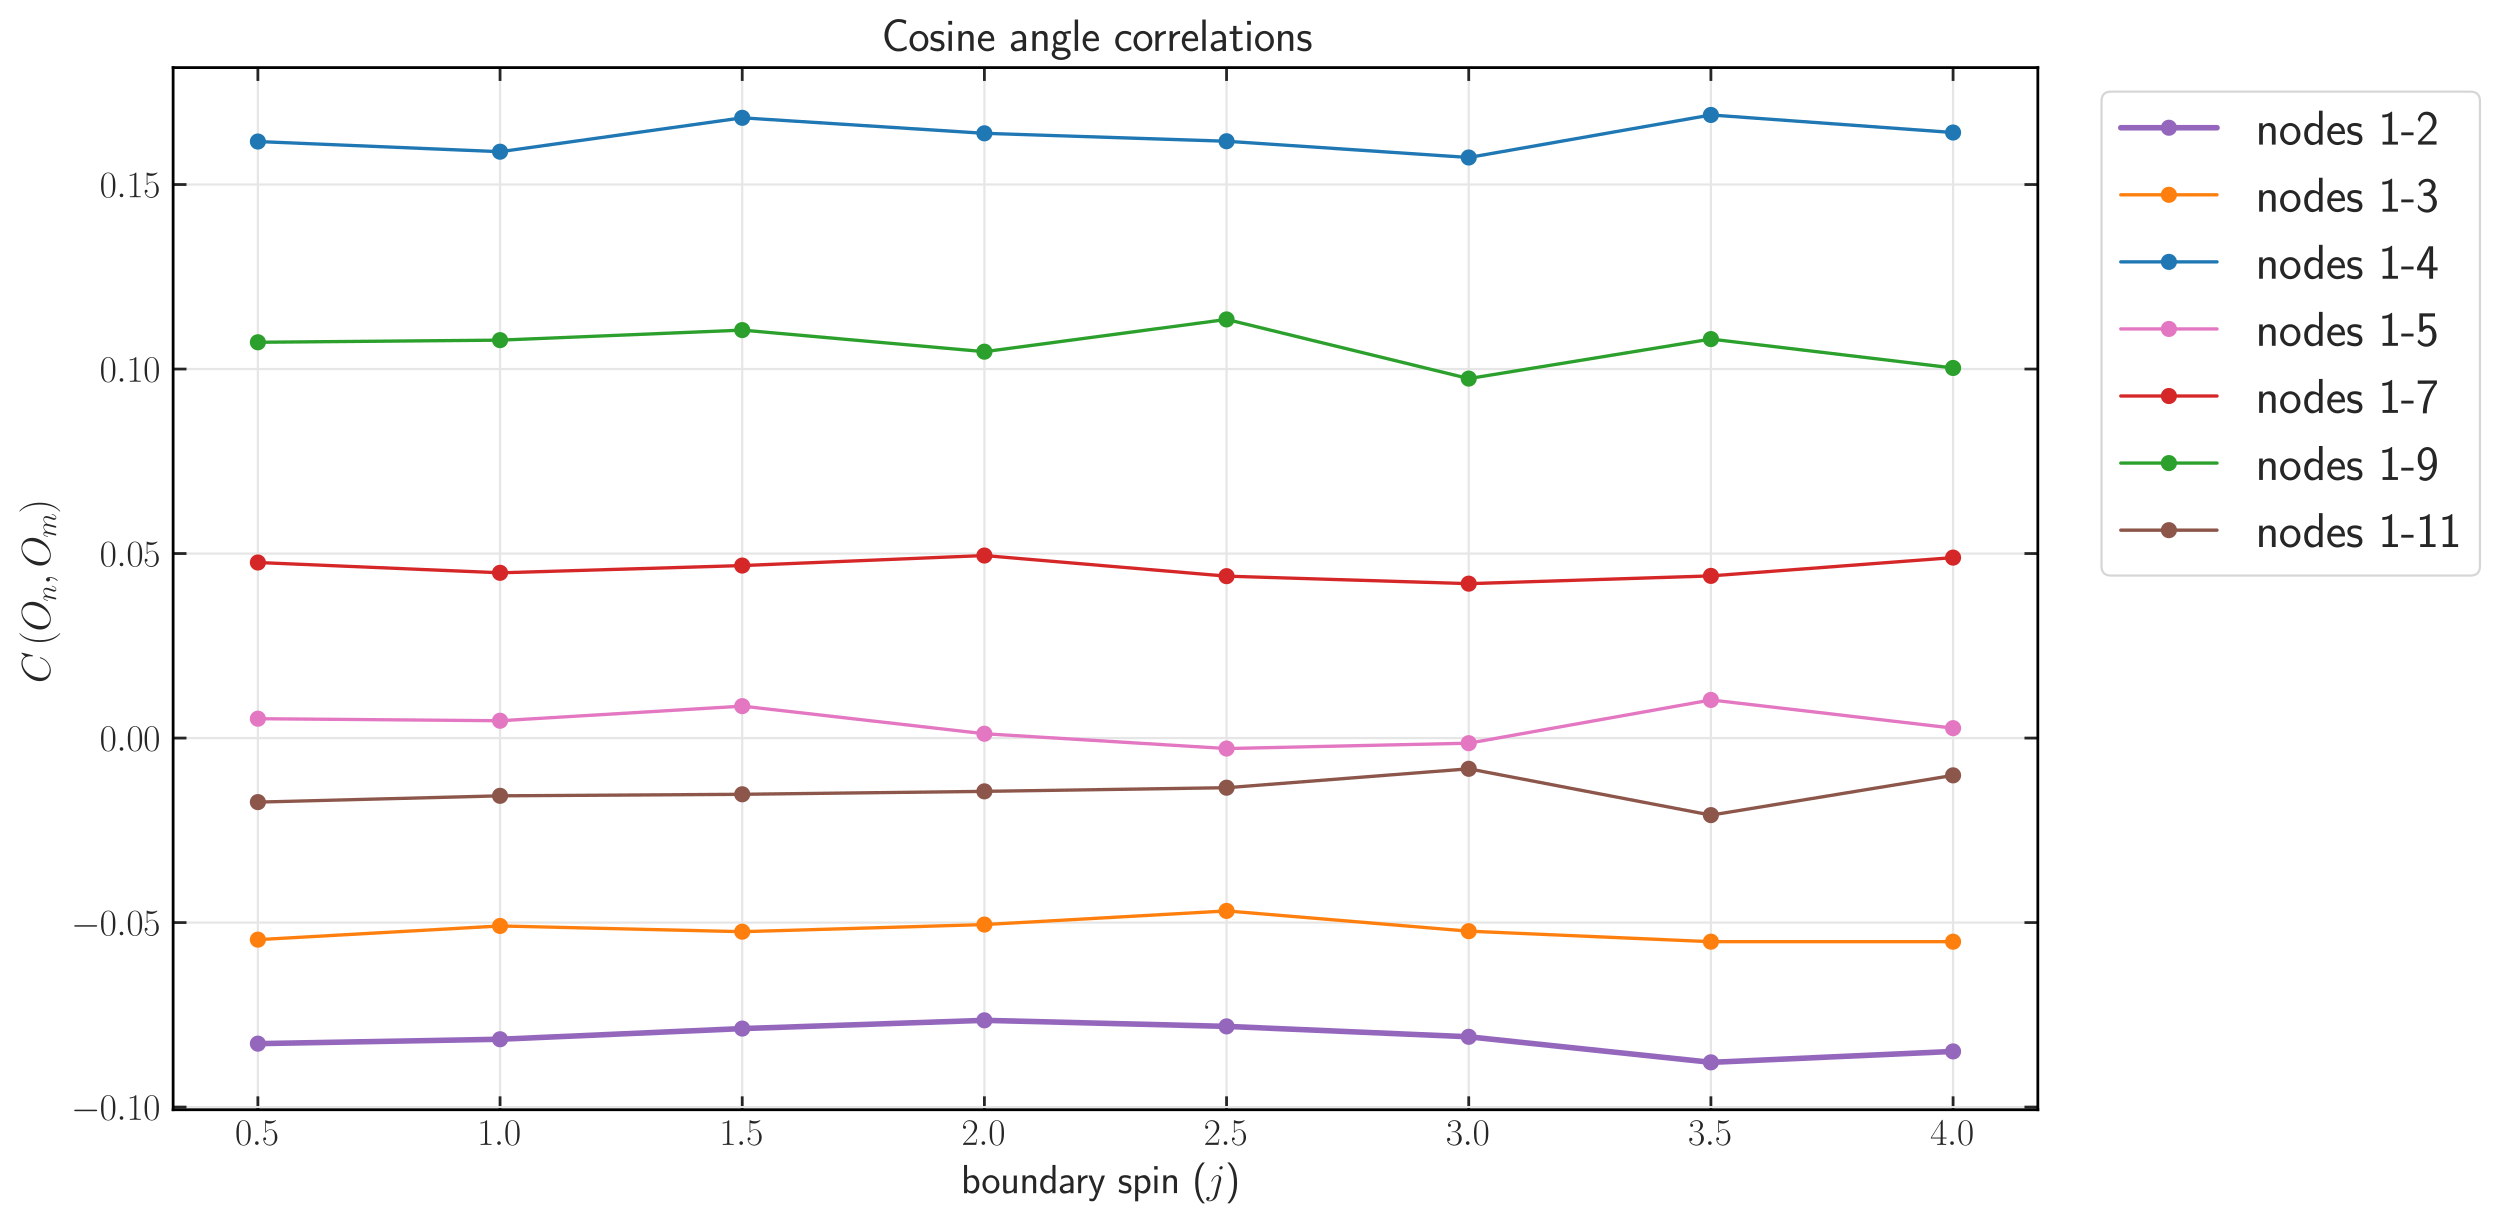 <?xml version="1.0" encoding="utf-8" standalone="no"?>
<!DOCTYPE svg PUBLIC "-//W3C//DTD SVG 1.1//EN"
  "http://www.w3.org/Graphics/SVG/1.1/DTD/svg11.dtd">
<svg xmlns:xlink="http://www.w3.org/1999/xlink" width="897.726pt" height="439.225pt" viewBox="0 0 897.726 439.225" xmlns="http://www.w3.org/2000/svg" version="1.1">
 <defs>
  <style type="text/css">*{stroke-linejoin: round; stroke-linecap: butt}</style>
 </defs>
 <g id="figure_1">
  <g id="patch_1">
   <path d="M 0 439.225 
L 897.726 439.225 
L 897.726 0 
L 0 0 
z
" style="fill: #ffffff"/>
  </g>
  <g id="axes_1">
   <g id="patch_2">
    <path d="M 62.166 398.49 
L 731.766 398.49 
L 731.766 24.27 
L 62.166 24.27 
z
" style="fill: #ffffff"/>
   </g>
   <g id="matplotlib.axis_1">
    <g id="xtick_1">
     <g id="line2d_1">
      <path d="M 92.603 398.49 
L 92.603 24.27 
" clip-path="url(#pc3738e280d)" style="fill: none; stroke: #e6e6e6; stroke-width: 0.8; stroke-linecap: round"/>
     </g>
     <g id="line2d_2">
      <defs>
       <path id="mde1520bb84" d="M 0 0 
L 0 -4.8 
" style="stroke: #262626"/>
      </defs>
      <g>
       <use xlink:href="#mde1520bb84" x="92.603" y="398.49" style="fill: #262626; stroke: #262626"/>
      </g>
     </g>
     <g id="line2d_3">
      <defs>
       <path id="m07439e7671" d="M 0 0 
L 0 4.8 
" style="stroke: #262626"/>
      </defs>
      <g>
       <use xlink:href="#m07439e7671" x="92.603" y="24.27" style="fill: #262626; stroke: #262626"/>
      </g>
     </g>
     <g id="text_1">
      <!-- $\mathdefault{0.5}$ -->
      <g style="fill: #262626" transform="translate(84.376 411.122) scale(0.132 -0.132)">
       <defs>
        <path id="CMR17-30" d="M 2688 2038 
C 2688 2430 2682 3099 2413 3613 
C 2176 4063 1798 4224 1466 4224 
C 1158 4224 768 4082 525 3620 
C 269 3137 243 2539 243 2038 
C 243 1671 250 1112 448 623 
C 723 -39 1216 -128 1466 -128 
C 1760 -128 2208 -7 2470 604 
C 2662 1048 2688 1568 2688 2038 
z
M 1466 -26 
C 1056 -26 813 328 723 816 
C 653 1196 653 1749 653 2109 
C 653 2604 653 3015 736 3407 
C 858 3954 1216 4121 1466 4121 
C 1728 4121 2067 3947 2189 3420 
C 2272 3054 2278 2623 2278 2109 
C 2278 1691 2278 1176 2202 797 
C 2067 96 1690 -26 1466 -26 
z
" transform="scale(0.016)"/>
        <path id="CMMI12-3a" d="M 1178 307 
C 1178 492 1024 620 870 620 
C 685 620 557 467 557 313 
C 557 128 710 0 864 0 
C 1050 0 1178 153 1178 307 
z
" transform="scale(0.016)"/>
        <path id="CMR17-35" d="M 730 3750 
C 794 3724 1056 3641 1325 3641 
C 1920 3641 2246 3961 2432 4140 
C 2432 4191 2432 4224 2394 4224 
C 2387 4224 2374 4224 2323 4198 
C 2099 4102 1837 4032 1517 4032 
C 1325 4032 1037 4055 723 4191 
C 653 4224 640 4224 634 4224 
C 602 4224 595 4217 595 4090 
L 595 2231 
C 595 2113 595 2080 659 2080 
C 691 2080 704 2093 736 2139 
C 941 2435 1222 2560 1542 2560 
C 1766 2560 2246 2415 2246 1293 
C 2246 1087 2246 716 2054 422 
C 1894 159 1645 25 1370 25 
C 947 25 518 319 403 812 
C 429 806 480 793 506 793 
C 589 793 749 838 749 1036 
C 749 1209 627 1280 506 1280 
C 358 1280 262 1190 262 1011 
C 262 454 704 -128 1382 -128 
C 2042 -128 2669 441 2669 1267 
C 2669 2054 2170 2662 1549 2662 
C 1222 2662 947 2540 730 2304 
L 730 3750 
z
" transform="scale(0.016)"/>
       </defs>
       <use xlink:href="#CMR17-30" transform="scale(0.996)"/>
       <use xlink:href="#CMMI12-3a" transform="translate(45.69 0) scale(0.996)"/>
       <use xlink:href="#CMR17-35" transform="translate(72.788 0) scale(0.996)"/>
      </g>
     </g>
    </g>
    <g id="xtick_2">
     <g id="line2d_4">
      <path d="M 179.564 398.49 
L 179.564 24.27 
" clip-path="url(#pc3738e280d)" style="fill: none; stroke: #e6e6e6; stroke-width: 0.8; stroke-linecap: round"/>
     </g>
     <g id="line2d_5">
      <g>
       <use xlink:href="#mde1520bb84" x="179.564" y="398.49" style="fill: #262626; stroke: #262626"/>
      </g>
     </g>
     <g id="line2d_6">
      <g>
       <use xlink:href="#m07439e7671" x="179.564" y="24.27" style="fill: #262626; stroke: #262626"/>
      </g>
     </g>
     <g id="text_2">
      <!-- $\mathdefault{1.0}$ -->
      <g style="fill: #262626" transform="translate(171.337 411.122) scale(0.132 -0.132)">
       <defs>
        <path id="CMR17-31" d="M 1702 4083 
C 1702 4217 1696 4224 1606 4224 
C 1357 3927 979 3833 621 3820 
C 602 3820 570 3820 563 3808 
C 557 3795 557 3782 557 3648 
C 755 3648 1088 3686 1344 3839 
L 1344 467 
C 1344 243 1331 166 781 166 
L 589 166 
L 589 0 
C 896 6 1216 12 1523 12 
C 1830 12 2150 6 2458 0 
L 2458 166 
L 2266 166 
C 1715 166 1702 236 1702 467 
L 1702 4083 
z
" transform="scale(0.016)"/>
       </defs>
       <use xlink:href="#CMR17-31" transform="scale(0.996)"/>
       <use xlink:href="#CMMI12-3a" transform="translate(45.69 0) scale(0.996)"/>
       <use xlink:href="#CMR17-30" transform="translate(72.788 0) scale(0.996)"/>
      </g>
     </g>
    </g>
    <g id="xtick_3">
     <g id="line2d_7">
      <path d="M 266.525 398.49 
L 266.525 24.27 
" clip-path="url(#pc3738e280d)" style="fill: none; stroke: #e6e6e6; stroke-width: 0.8; stroke-linecap: round"/>
     </g>
     <g id="line2d_8">
      <g>
       <use xlink:href="#mde1520bb84" x="266.525" y="398.49" style="fill: #262626; stroke: #262626"/>
      </g>
     </g>
     <g id="line2d_9">
      <g>
       <use xlink:href="#m07439e7671" x="266.525" y="24.27" style="fill: #262626; stroke: #262626"/>
      </g>
     </g>
     <g id="text_3">
      <!-- $\mathdefault{1.5}$ -->
      <g style="fill: #262626" transform="translate(258.298 411.122) scale(0.132 -0.132)">
       <use xlink:href="#CMR17-31" transform="scale(0.996)"/>
       <use xlink:href="#CMMI12-3a" transform="translate(45.69 0) scale(0.996)"/>
       <use xlink:href="#CMR17-35" transform="translate(72.788 0) scale(0.996)"/>
      </g>
     </g>
    </g>
    <g id="xtick_4">
     <g id="line2d_10">
      <path d="M 353.486 398.49 
L 353.486 24.27 
" clip-path="url(#pc3738e280d)" style="fill: none; stroke: #e6e6e6; stroke-width: 0.8; stroke-linecap: round"/>
     </g>
     <g id="line2d_11">
      <g>
       <use xlink:href="#mde1520bb84" x="353.486" y="398.49" style="fill: #262626; stroke: #262626"/>
      </g>
     </g>
     <g id="line2d_12">
      <g>
       <use xlink:href="#m07439e7671" x="353.486" y="24.27" style="fill: #262626; stroke: #262626"/>
      </g>
     </g>
     <g id="text_4">
      <!-- $\mathdefault{2.0}$ -->
      <g style="fill: #262626" transform="translate(345.259 411.122) scale(0.132 -0.132)">
       <defs>
        <path id="CMR17-32" d="M 2669 990 
L 2554 990 
C 2490 537 2438 460 2413 422 
C 2381 371 1920 371 1830 371 
L 602 371 
C 832 620 1280 1073 1824 1596 
C 2214 1966 2669 2400 2669 3033 
C 2669 3788 2067 4224 1395 4224 
C 691 4224 262 3603 262 3027 
C 262 2777 448 2745 525 2745 
C 589 2745 781 2783 781 3007 
C 781 3206 614 3264 525 3264 
C 486 3264 448 3257 422 3244 
C 544 3788 915 4057 1306 4057 
C 1862 4057 2227 3616 2227 3033 
C 2227 2477 1901 1998 1536 1583 
L 262 147 
L 262 0 
L 2515 0 
L 2669 990 
z
" transform="scale(0.016)"/>
       </defs>
       <use xlink:href="#CMR17-32" transform="scale(0.996)"/>
       <use xlink:href="#CMMI12-3a" transform="translate(45.69 0) scale(0.996)"/>
       <use xlink:href="#CMR17-30" transform="translate(72.788 0) scale(0.996)"/>
      </g>
     </g>
    </g>
    <g id="xtick_5">
     <g id="line2d_13">
      <path d="M 440.447 398.49 
L 440.447 24.27 
" clip-path="url(#pc3738e280d)" style="fill: none; stroke: #e6e6e6; stroke-width: 0.8; stroke-linecap: round"/>
     </g>
     <g id="line2d_14">
      <g>
       <use xlink:href="#mde1520bb84" x="440.447" y="398.49" style="fill: #262626; stroke: #262626"/>
      </g>
     </g>
     <g id="line2d_15">
      <g>
       <use xlink:href="#m07439e7671" x="440.447" y="24.27" style="fill: #262626; stroke: #262626"/>
      </g>
     </g>
     <g id="text_5">
      <!-- $\mathdefault{2.5}$ -->
      <g style="fill: #262626" transform="translate(432.22 411.122) scale(0.132 -0.132)">
       <use xlink:href="#CMR17-32" transform="scale(0.996)"/>
       <use xlink:href="#CMMI12-3a" transform="translate(45.69 0) scale(0.996)"/>
       <use xlink:href="#CMR17-35" transform="translate(72.788 0) scale(0.996)"/>
      </g>
     </g>
    </g>
    <g id="xtick_6">
     <g id="line2d_16">
      <path d="M 527.408 398.49 
L 527.408 24.27 
" clip-path="url(#pc3738e280d)" style="fill: none; stroke: #e6e6e6; stroke-width: 0.8; stroke-linecap: round"/>
     </g>
     <g id="line2d_17">
      <g>
       <use xlink:href="#mde1520bb84" x="527.408" y="398.49" style="fill: #262626; stroke: #262626"/>
      </g>
     </g>
     <g id="line2d_18">
      <g>
       <use xlink:href="#m07439e7671" x="527.408" y="24.27" style="fill: #262626; stroke: #262626"/>
      </g>
     </g>
     <g id="text_6">
      <!-- $\mathdefault{3.0}$ -->
      <g style="fill: #262626" transform="translate(519.181 411.122) scale(0.132 -0.132)">
       <defs>
        <path id="CMR17-33" d="M 1414 2176 
C 1984 2176 2234 1673 2234 1094 
C 2234 322 1824 25 1453 25 
C 1114 25 563 193 390 691 
C 422 678 454 678 486 678 
C 640 678 755 780 755 947 
C 755 1132 614 1216 486 1216 
C 378 1216 211 1164 211 927 
C 211 335 787 -128 1466 -128 
C 2176 -128 2720 432 2720 1087 
C 2720 1718 2208 2176 1600 2246 
C 2086 2347 2554 2776 2554 3353 
C 2554 3856 2048 4224 1472 4224 
C 890 4224 378 3862 378 3347 
C 378 3123 544 3084 627 3084 
C 762 3084 877 3167 877 3334 
C 877 3500 762 3584 627 3584 
C 602 3584 570 3584 544 3571 
C 730 3999 1235 4076 1459 4076 
C 1683 4076 2106 3966 2106 3347 
C 2106 3167 2080 2851 1862 2574 
C 1670 2329 1453 2316 1242 2297 
C 1210 2297 1062 2284 1037 2284 
C 992 2278 966 2272 966 2227 
C 966 2182 973 2176 1101 2176 
L 1414 2176 
z
" transform="scale(0.016)"/>
       </defs>
       <use xlink:href="#CMR17-33" transform="scale(0.996)"/>
       <use xlink:href="#CMMI12-3a" transform="translate(45.69 0) scale(0.996)"/>
       <use xlink:href="#CMR17-30" transform="translate(72.788 0) scale(0.996)"/>
      </g>
     </g>
    </g>
    <g id="xtick_7">
     <g id="line2d_19">
      <path d="M 614.369 398.49 
L 614.369 24.27 
" clip-path="url(#pc3738e280d)" style="fill: none; stroke: #e6e6e6; stroke-width: 0.8; stroke-linecap: round"/>
     </g>
     <g id="line2d_20">
      <g>
       <use xlink:href="#mde1520bb84" x="614.369" y="398.49" style="fill: #262626; stroke: #262626"/>
      </g>
     </g>
     <g id="line2d_21">
      <g>
       <use xlink:href="#m07439e7671" x="614.369" y="24.27" style="fill: #262626; stroke: #262626"/>
      </g>
     </g>
     <g id="text_7">
      <!-- $\mathdefault{3.5}$ -->
      <g style="fill: #262626" transform="translate(606.142 411.122) scale(0.132 -0.132)">
       <use xlink:href="#CMR17-33" transform="scale(0.996)"/>
       <use xlink:href="#CMMI12-3a" transform="translate(45.69 0) scale(0.996)"/>
       <use xlink:href="#CMR17-35" transform="translate(72.788 0) scale(0.996)"/>
      </g>
     </g>
    </g>
    <g id="xtick_8">
     <g id="line2d_22">
      <path d="M 701.33 398.49 
L 701.33 24.27 
" clip-path="url(#pc3738e280d)" style="fill: none; stroke: #e6e6e6; stroke-width: 0.8; stroke-linecap: round"/>
     </g>
     <g id="line2d_23">
      <g>
       <use xlink:href="#mde1520bb84" x="701.33" y="398.49" style="fill: #262626; stroke: #262626"/>
      </g>
     </g>
     <g id="line2d_24">
      <g>
       <use xlink:href="#m07439e7671" x="701.33" y="24.27" style="fill: #262626; stroke: #262626"/>
      </g>
     </g>
     <g id="text_8">
      <!-- $\mathdefault{4.0}$ -->
      <g style="fill: #262626" transform="translate(693.103 411.122) scale(0.132 -0.132)">
       <defs>
        <path id="CMR17-34" d="M 2150 4147 
C 2150 4281 2144 4288 2029 4288 
L 128 1254 
L 128 1088 
L 1779 1088 
L 1779 460 
C 1779 230 1766 166 1318 166 
L 1197 166 
L 1197 0 
C 1402 12 1747 12 1965 12 
C 2182 12 2528 12 2733 0 
L 2733 166 
L 2611 166 
C 2163 166 2150 230 2150 460 
L 2150 1088 
L 2803 1088 
L 2803 1254 
L 2150 1254 
L 2150 4147 
z
M 1798 3723 
L 1798 1254 
L 256 1254 
L 1798 3723 
z
" transform="scale(0.016)"/>
       </defs>
       <use xlink:href="#CMR17-34" transform="scale(0.996)"/>
       <use xlink:href="#CMMI12-3a" transform="translate(45.69 0) scale(0.996)"/>
       <use xlink:href="#CMR17-30" transform="translate(72.788 0) scale(0.996)"/>
      </g>
     </g>
    </g>
    <g id="text_9">
     <!-- boundary spin ($j$) -->
     <g style="fill: #262626" transform="translate(345.075 428.439) scale(0.144 -0.144)">
      <defs>
       <path id="CMSS17-62" d="M 954 4416 
L 480 4416 
L 480 -13 
L 966 -13 
L 966 275 
C 1210 38 1504 -64 1766 -64 
C 2381 -64 2880 559 2880 1382 
C 2880 2133 2496 2816 1926 2816 
C 1523 2816 1165 2649 954 2476 
L 954 4416 
z
M 966 2095 
C 1107 2276 1306 2425 1587 2425 
C 1965 2425 2394 2146 2394 1382 
C 2394 566 1882 326 1530 326 
C 1402 326 1267 358 1139 468 
C 966 624 966 721 966 812 
L 966 2095 
z
" transform="scale(0.016)"/>
       <path id="CMSS17-6f" d="M 2829 1356 
C 2829 2175 2221 2816 1504 2816 
C 768 2816 173 2156 173 1356 
C 173 544 787 -64 1498 -64 
C 2227 -64 2829 563 2829 1356 
z
M 1504 339 
C 1050 339 659 710 659 1407 
C 659 2150 1114 2425 1498 2425 
C 1914 2425 2342 2124 2342 1407 
C 2342 684 1926 339 1504 339 
z
" transform="scale(0.016)"/>
       <path id="CMSS17-75" d="M 2618 2752 
L 2131 2752 
L 2131 976 
C 2131 500 1786 307 1421 307 
C 998 307 960 448 960 712 
L 960 2752 
L 474 2752 
L 474 680 
C 474 179 646 -64 1088 -64 
C 1306 -64 1798 -13 2144 307 
L 2144 -13 
L 2618 -13 
L 2618 2752 
z
" transform="scale(0.016)"/>
       <path id="CMSS17-6e" d="M 2618 1878 
C 2618 2283 2522 2816 1798 2816 
C 1389 2816 1120 2604 941 2386 
L 941 2783 
L 474 2783 
L 474 0 
L 960 0 
L 960 1556 
C 960 1962 1114 2425 1549 2425 
C 2112 2425 2131 2045 2131 1826 
L 2131 0 
L 2618 0 
L 2618 1878 
z
" transform="scale(0.016)"/>
       <path id="CMSS17-64" d="M 2611 4416 
L 2138 4416 
L 2138 2495 
C 1939 2662 1613 2816 1254 2816 
C 672 2816 211 2179 211 1375 
C 211 572 666 -64 1235 -64 
C 1677 -64 1971 172 2125 307 
L 2125 -13 
L 2611 -13 
L 2611 4416 
z
M 2125 851 
C 2125 760 2125 663 1926 488 
C 1798 378 1645 326 1498 326 
C 1152 326 698 585 698 1369 
C 698 2185 1210 2425 1562 2425 
C 1798 2425 1990 2308 2125 2114 
L 2125 851 
z
" transform="scale(0.016)"/>
       <path id="CMSS17-61" d="M 2406 1789 
C 2406 2399 1978 2816 1402 2816 
C 1120 2816 813 2764 461 2559 
L 499 2133 
C 659 2250 934 2438 1395 2438 
C 1722 2438 1920 2185 1920 1782 
L 1920 1536 
C 896 1504 256 1209 256 711 
C 256 452 416 -64 947 -64 
C 1043 -64 1562 -52 1933 224 
L 1933 -13 
L 2406 -13 
L 2406 1789 
z
M 1920 824 
C 1920 711 1920 559 1728 446 
C 1562 339 1350 326 1261 326 
C 941 326 723 503 723 723 
C 723 1165 1722 1209 1920 1216 
L 1920 824 
z
" transform="scale(0.016)"/>
       <path id="CMSS17-72" d="M 954 1369 
C 954 1974 1395 2379 1958 2392 
L 1958 2816 
C 1549 2809 1165 2604 934 2270 
L 934 2783 
L 480 2783 
L 480 0 
L 954 0 
L 954 1369 
z
" transform="scale(0.016)"/>
       <path id="CMSS17-79" d="M 2675 2752 
L 2176 2752 
C 1632 1293 1446 701 1434 383 
L 1427 383 
C 1408 695 1126 1459 902 2006 
L 602 2752 
L 83 2752 
L 1216 14 
C 1146 -177 1043 -464 1011 -527 
C 870 -884 774 -884 672 -884 
C 646 -884 442 -877 211 -807 
L 250 -1229 
C 410 -1261 570 -1280 685 -1280 
C 845 -1280 1165 -1280 1459 -495 
L 2675 2752 
z
" transform="scale(0.016)"/>
       <path id="CMSS17-73" d="M 2061 2623 
C 1683 2803 1389 2816 1197 2816 
C 742 2816 198 2655 198 2009 
C 198 1363 902 1222 1094 1183 
C 1389 1126 1715 1062 1715 742 
C 1715 339 1254 339 1171 339 
C 915 339 563 409 243 639 
L 166 211 
C 531 0 883 -64 1178 -64 
C 1965 -64 2163 416 2163 780 
C 2163 1094 1984 1305 1862 1401 
C 1651 1567 1574 1587 1050 1695 
C 960 1708 646 1779 646 2067 
C 646 2431 1050 2431 1139 2431 
C 1555 2431 1811 2303 1984 2207 
L 2061 2623 
z
" transform="scale(0.016)"/>
       <path id="CMSS17-70" d="M 966 275 
C 1178 70 1466 -64 1773 -64 
C 2368 -64 2880 553 2880 1382 
C 2880 2147 2496 2816 1946 2816 
C 1626 2816 1242 2700 954 2470 
L 954 2764 
L 480 2764 
L 480 -1280 
L 966 -1280 
L 966 275 
z
M 966 2088 
C 1018 2166 1235 2412 1587 2412 
C 2035 2412 2394 1946 2394 1382 
C 2394 741 1958 326 1530 326 
C 1402 326 1267 358 1139 468 
C 966 624 966 721 966 812 
L 966 2088 
z
" transform="scale(0.016)"/>
       <path id="CMSS17-69" d="M 979 4224 
L 442 4224 
L 442 3686 
L 979 3686 
L 979 4224 
z
M 947 2752 
L 474 2752 
L 474 0 
L 947 0 
L 947 2752 
z
" transform="scale(0.016)"/>
       <path id="CMSS17-28" d="M 1613 4800 
C 1267 4447 474 3627 474 1603 
C 474 -428 1267 -1242 1613 -1600 
L 2003 -1600 
C 1216 -781 960 366 960 1596 
C 960 2820 1203 3973 2003 4800 
L 1613 4800 
z
" transform="scale(0.016)"/>
       <path id="CMMI12-6a" d="M 2240 2027 
C 2266 2129 2266 2218 2266 2243 
C 2266 2611 1990 2816 1702 2816 
C 1056 2816 710 1888 710 1843 
C 710 1811 736 1786 774 1786 
C 826 1786 832 1811 864 1875 
C 1120 2491 1440 2687 1683 2687 
C 1818 2687 1888 2617 1888 2395 
C 1888 2243 1869 2180 1843 2065 
L 1235 -327 
C 1114 -797 813 -1152 461 -1152 
C 435 -1152 301 -1152 179 -1089 
C 333 -1057 454 -937 454 -784 
C 454 -683 378 -581 237 -581 
C 70 -581 -83 -721 -83 -911 
C -83 -1172 198 -1280 461 -1280 
C 902 -1280 1485 -956 1645 -321 
L 2240 2027 
z
M 2502 4012 
C 2502 4172 2368 4224 2291 4224 
C 2118 4224 1971 4057 1971 3916 
C 1971 3820 2048 3705 2189 3705 
C 2336 3705 2502 3846 2502 4012 
z
" transform="scale(0.016)"/>
       <path id="CMSS17-29" d="M 723 -1600 
C 1069 -1248 1862 -428 1862 1596 
C 1862 3627 1069 4440 723 4800 
L 333 4800 
C 1120 3979 1376 2833 1376 1603 
C 1376 379 1133 -774 333 -1600 
L 723 -1600 
z
" transform="scale(0.016)"/>
      </defs>
      <use xlink:href="#CMSS17-62" transform="scale(0.996)"/>
      <use xlink:href="#CMSS17-6f" transform="translate(50.807 0) scale(0.996)"/>
      <use xlink:href="#CMSS17-75" transform="translate(97.651 0) scale(0.996)"/>
      <use xlink:href="#CMSS17-6e" transform="translate(145.856 0) scale(0.996)"/>
      <use xlink:href="#CMSS17-64" transform="translate(194.061 0) scale(0.996)"/>
      <use xlink:href="#CMSS17-61" transform="translate(242.266 0) scale(0.996)"/>
      <use xlink:href="#CMSS17-72" transform="translate(284.585 0) scale(0.996)"/>
      <use xlink:href="#CMSS17-79" transform="translate(316.495 0) scale(0.996)"/>
      <use xlink:href="#CMSS17-73" transform="translate(390.724 0) scale(0.996)"/>
      <use xlink:href="#CMSS17-70" transform="translate(426.638 0) scale(0.996)"/>
      <use xlink:href="#CMSS17-69" transform="translate(474.843 0) scale(0.996)"/>
      <use xlink:href="#CMSS17-6e" transform="translate(497.024 0) scale(0.996)"/>
      <use xlink:href="#CMSS17-28" transform="translate(576.458 0) scale(0.996)"/>
      <use xlink:href="#CMMI12-6a" transform="translate(612.892 0) scale(0.996)"/>
      <use xlink:href="#CMSS17-29" transform="translate(658.854 0) scale(0.996)"/>
     </g>
    </g>
   </g>
   <g id="matplotlib.axis_2">
    <g id="ytick_1">
     <g id="line2d_25">
      <path d="M 62.166 397.546 
L 731.766 397.546 
" clip-path="url(#pc3738e280d)" style="fill: none; stroke: #e6e6e6; stroke-width: 0.8; stroke-linecap: round"/>
     </g>
     <g id="line2d_26">
      <defs>
       <path id="mde723496d6" d="M 0 0 
L 4.8 0 
" style="stroke: #262626"/>
      </defs>
      <g>
       <use xlink:href="#mde723496d6" x="62.166" y="397.546" style="fill: #262626; stroke: #262626"/>
      </g>
     </g>
     <g id="line2d_27">
      <defs>
       <path id="m04d3d975f8" d="M 0 0 
L -4.8 0 
" style="stroke: #262626"/>
      </defs>
      <g>
       <use xlink:href="#m04d3d975f8" x="731.766" y="397.546" style="fill: #262626; stroke: #262626"/>
      </g>
     </g>
     <g id="text_10">
      <!-- $\mathdefault{−0.10}$ -->
      <g style="fill: #262626" transform="translate(25.546 402.112) scale(0.132 -0.132)">
       <defs>
        <path id="CMSY10-0" d="M 4218 1472 
C 4326 1472 4442 1472 4442 1600 
C 4442 1728 4326 1728 4218 1728 
L 755 1728 
C 646 1728 531 1728 531 1600 
C 531 1472 646 1472 755 1472 
L 4218 1472 
z
" transform="scale(0.016)"/>
       </defs>
       <use xlink:href="#CMSY10-0" transform="scale(0.996)"/>
       <use xlink:href="#CMR17-30" transform="translate(77.487 0) scale(0.996)"/>
       <use xlink:href="#CMMI12-3a" transform="translate(123.178 0) scale(0.996)"/>
       <use xlink:href="#CMR17-31" transform="translate(150.275 0) scale(0.996)"/>
       <use xlink:href="#CMR17-30" transform="translate(195.966 0) scale(0.996)"/>
      </g>
     </g>
    </g>
    <g id="ytick_2">
     <g id="line2d_28">
      <path d="M 62.166 331.288 
L 731.766 331.288 
" clip-path="url(#pc3738e280d)" style="fill: none; stroke: #e6e6e6; stroke-width: 0.8; stroke-linecap: round"/>
     </g>
     <g id="line2d_29">
      <g>
       <use xlink:href="#mde723496d6" x="62.166" y="331.288" style="fill: #262626; stroke: #262626"/>
      </g>
     </g>
     <g id="line2d_30">
      <g>
       <use xlink:href="#m04d3d975f8" x="731.766" y="331.288" style="fill: #262626; stroke: #262626"/>
      </g>
     </g>
     <g id="text_11">
      <!-- $\mathdefault{−0.05}$ -->
      <g style="fill: #262626" transform="translate(25.546 335.855) scale(0.132 -0.132)">
       <use xlink:href="#CMSY10-0" transform="scale(0.996)"/>
       <use xlink:href="#CMR17-30" transform="translate(77.487 0) scale(0.996)"/>
       <use xlink:href="#CMMI12-3a" transform="translate(123.178 0) scale(0.996)"/>
       <use xlink:href="#CMR17-30" transform="translate(150.275 0) scale(0.996)"/>
       <use xlink:href="#CMR17-35" transform="translate(195.966 0) scale(0.996)"/>
      </g>
     </g>
    </g>
    <g id="ytick_3">
     <g id="line2d_31">
      <path d="M 62.166 265.031 
L 731.766 265.031 
" clip-path="url(#pc3738e280d)" style="fill: none; stroke: #e6e6e6; stroke-width: 0.8; stroke-linecap: round"/>
     </g>
     <g id="line2d_32">
      <g>
       <use xlink:href="#mde723496d6" x="62.166" y="265.031" style="fill: #262626; stroke: #262626"/>
      </g>
     </g>
     <g id="line2d_33">
      <g>
       <use xlink:href="#m04d3d975f8" x="731.766" y="265.031" style="fill: #262626; stroke: #262626"/>
      </g>
     </g>
     <g id="text_12">
      <!-- $\mathdefault{0.00}$ -->
      <g style="fill: #262626" transform="translate(35.775 269.597) scale(0.132 -0.132)">
       <use xlink:href="#CMR17-30" transform="scale(0.996)"/>
       <use xlink:href="#CMMI12-3a" transform="translate(45.69 0) scale(0.996)"/>
       <use xlink:href="#CMR17-30" transform="translate(72.788 0) scale(0.996)"/>
       <use xlink:href="#CMR17-30" transform="translate(118.478 0) scale(0.996)"/>
      </g>
     </g>
    </g>
    <g id="ytick_4">
     <g id="line2d_34">
      <path d="M 62.166 198.773 
L 731.766 198.773 
" clip-path="url(#pc3738e280d)" style="fill: none; stroke: #e6e6e6; stroke-width: 0.8; stroke-linecap: round"/>
     </g>
     <g id="line2d_35">
      <g>
       <use xlink:href="#mde723496d6" x="62.166" y="198.773" style="fill: #262626; stroke: #262626"/>
      </g>
     </g>
     <g id="line2d_36">
      <g>
       <use xlink:href="#m04d3d975f8" x="731.766" y="198.773" style="fill: #262626; stroke: #262626"/>
      </g>
     </g>
     <g id="text_13">
      <!-- $\mathdefault{0.05}$ -->
      <g style="fill: #262626" transform="translate(35.775 203.339) scale(0.132 -0.132)">
       <use xlink:href="#CMR17-30" transform="scale(0.996)"/>
       <use xlink:href="#CMMI12-3a" transform="translate(45.69 0) scale(0.996)"/>
       <use xlink:href="#CMR17-30" transform="translate(72.788 0) scale(0.996)"/>
       <use xlink:href="#CMR17-35" transform="translate(118.478 0) scale(0.996)"/>
      </g>
     </g>
    </g>
    <g id="ytick_5">
     <g id="line2d_37">
      <path d="M 62.166 132.515 
L 731.766 132.515 
" clip-path="url(#pc3738e280d)" style="fill: none; stroke: #e6e6e6; stroke-width: 0.8; stroke-linecap: round"/>
     </g>
     <g id="line2d_38">
      <g>
       <use xlink:href="#mde723496d6" x="62.166" y="132.515" style="fill: #262626; stroke: #262626"/>
      </g>
     </g>
     <g id="line2d_39">
      <g>
       <use xlink:href="#m04d3d975f8" x="731.766" y="132.515" style="fill: #262626; stroke: #262626"/>
      </g>
     </g>
     <g id="text_14">
      <!-- $\mathdefault{0.10}$ -->
      <g style="fill: #262626" transform="translate(35.775 137.082) scale(0.132 -0.132)">
       <use xlink:href="#CMR17-30" transform="scale(0.996)"/>
       <use xlink:href="#CMMI12-3a" transform="translate(45.69 0) scale(0.996)"/>
       <use xlink:href="#CMR17-31" transform="translate(72.788 0) scale(0.996)"/>
       <use xlink:href="#CMR17-30" transform="translate(118.478 0) scale(0.996)"/>
      </g>
     </g>
    </g>
    <g id="ytick_6">
     <g id="line2d_40">
      <path d="M 62.166 66.258 
L 731.766 66.258 
" clip-path="url(#pc3738e280d)" style="fill: none; stroke: #e6e6e6; stroke-width: 0.8; stroke-linecap: round"/>
     </g>
     <g id="line2d_41">
      <g>
       <use xlink:href="#mde723496d6" x="62.166" y="66.258" style="fill: #262626; stroke: #262626"/>
      </g>
     </g>
     <g id="line2d_42">
      <g>
       <use xlink:href="#m04d3d975f8" x="731.766" y="66.258" style="fill: #262626; stroke: #262626"/>
      </g>
     </g>
     <g id="text_15">
      <!-- $\mathdefault{0.15}$ -->
      <g style="fill: #262626" transform="translate(35.775 70.824) scale(0.132 -0.132)">
       <use xlink:href="#CMR17-30" transform="scale(0.996)"/>
       <use xlink:href="#CMMI12-3a" transform="translate(45.69 0) scale(0.996)"/>
       <use xlink:href="#CMR17-31" transform="translate(72.788 0) scale(0.996)"/>
       <use xlink:href="#CMR17-35" transform="translate(118.478 0) scale(0.996)"/>
      </g>
     </g>
    </g>
    <g id="text_16">
     <!-- $C \left( O_n, O_m \right)$ -->
     <g style="fill: #262626" transform="translate(17.96 245.322) rotate(-90) scale(0.144 -0.144)">
      <defs>
       <path id="CMMI12-43" d="M 4781 4422 
C 4781 4480 4736 4480 4723 4480 
C 4710 4480 4685 4480 4634 4415 
L 4192 3881 
C 3968 4262 3616 4480 3136 4480 
C 1754 4480 320 3087 320 1594 
C 320 533 1069 -128 2003 -128 
C 2515 -128 2963 89 3334 400 
C 3891 864 4058 1480 4058 1531 
C 4058 1588 4006 1588 3987 1588 
C 3930 1588 3923 1550 3910 1524 
C 3616 533 2752 57 2112 57 
C 1434 57 845 489 845 1391 
C 845 1594 909 2699 1632 3531 
C 1984 3938 2586 4294 3194 4294 
C 3898 4294 4211 3716 4211 3068 
C 4211 2903 4192 2763 4192 2737 
C 4192 2680 4256 2680 4275 2680 
C 4346 2680 4352 2687 4378 2801 
L 4781 4422 
z
" transform="scale(0.016)"/>
       <path id="CMR17-28" d="M 1958 -1562 
C 1958 -1556 1958 -1543 1939 -1524 
C 1645 -1223 858 -403 858 1596 
C 858 3595 1632 4408 1946 4729 
C 1946 4735 1958 4748 1958 4767 
C 1958 4787 1939 4800 1914 4800 
C 1843 4800 1299 4325 986 3620 
C 666 2909 576 2218 576 1603 
C 576 1141 621 360 1005 -467 
C 1312 -1133 1837 -1600 1914 -1600 
C 1946 -1600 1958 -1588 1958 -1562 
z
" transform="scale(0.016)"/>
       <path id="CMMI12-4f" d="M 4646 2788 
C 4646 3837 3955 4480 3059 4480 
C 1690 4480 307 3017 307 1550 
C 307 552 973 -128 1901 -128 
C 3245 -128 4646 1264 4646 2788 
z
M 1939 19 
C 1414 19 858 400 858 1391 
C 858 1969 1069 2915 1594 3551 
C 2061 4110 2598 4339 3027 4339 
C 3590 4339 4134 3932 4134 3017 
C 4134 2452 3891 1569 3462 965 
C 2995 317 2413 19 1939 19 
z
" transform="scale(0.016)"/>
       <path id="CMMI12-6e" d="M 1318 1870 
C 1331 1909 1491 2228 1728 2432 
C 1894 2585 2112 2687 2362 2687 
C 2618 2687 2707 2496 2707 2241 
C 2707 1877 2445 1149 2317 804 
C 2259 651 2227 568 2227 453 
C 2227 166 2426 -64 2733 -64 
C 3328 -64 3552 874 3552 913 
C 3552 945 3526 970 3488 970 
C 3430 970 3424 951 3392 842 
C 3245 319 3002 64 2752 64 
C 2688 64 2586 70 2586 274 
C 2586 434 2656 625 2694 715 
C 2822 1066 3091 1781 3091 2145 
C 3091 2528 2867 2816 2381 2816 
C 1811 2816 1510 2413 1395 2253 
C 1376 2617 1114 2816 832 2816 
C 627 2816 486 2694 378 2477 
C 262 2247 173 1864 173 1838 
C 173 1813 198 1781 243 1781 
C 294 1781 301 1787 339 1934 
C 442 2324 557 2687 813 2687 
C 960 2687 1011 2585 1011 2394 
C 1011 2253 947 2004 902 1807 
L 723 1117 
C 698 996 627 708 595 593 
C 550 427 480 127 480 95 
C 480 6 550 -64 646 -64 
C 723 -64 813 -26 864 70 
C 877 102 934 325 966 453 
L 1107 1028 
L 1318 1870 
z
" transform="scale(0.016)"/>
       <path id="CMMI12-3b" d="M 1248 -26 
C 1248 345 1126 620 864 620 
C 659 620 557 454 557 313 
C 557 172 653 0 870 0 
C 954 0 1024 25 1082 83 
C 1094 96 1101 96 1107 96 
C 1120 96 1120 6 1120 -26 
C 1120 -233 1082 -642 710 -1051 
C 640 -1127 640 -1140 640 -1152 
C 640 -1184 672 -1216 704 -1216 
C 755 -1216 1248 -749 1248 -26 
z
" transform="scale(0.016)"/>
       <path id="CMMI12-6d" d="M 1318 1870 
C 1331 1909 1491 2228 1728 2432 
C 1894 2585 2112 2687 2362 2687 
C 2618 2687 2707 2496 2707 2241 
C 2707 2202 2707 2075 2630 1775 
L 2470 1117 
C 2419 925 2298 453 2285 383 
C 2259 287 2221 121 2221 95 
C 2221 6 2291 -64 2387 -64 
C 2579 -64 2611 83 2669 313 
L 3053 1838 
C 3066 1890 3398 2687 4102 2687 
C 4358 2687 4448 2496 4448 2241 
C 4448 1883 4198 1187 4058 804 
C 4000 651 3968 568 3968 453 
C 3968 166 4166 -64 4474 -64 
C 5069 -64 5293 874 5293 913 
C 5293 945 5267 970 5229 970 
C 5171 970 5165 951 5133 842 
C 4986 332 4749 64 4493 64 
C 4429 64 4326 70 4326 274 
C 4326 440 4403 645 4429 715 
C 4544 1021 4832 1775 4832 2145 
C 4832 2528 4608 2816 4122 2816 
C 3693 2816 3347 2573 3091 2196 
C 3072 2541 2861 2816 2381 2816 
C 1811 2816 1510 2413 1395 2253 
C 1376 2617 1114 2816 832 2816 
C 646 2816 499 2726 378 2483 
C 262 2253 173 1864 173 1838 
C 173 1813 198 1781 243 1781 
C 294 1781 301 1787 339 1934 
C 435 2311 557 2687 813 2687 
C 960 2687 1011 2585 1011 2394 
C 1011 2253 947 2004 902 1807 
L 723 1117 
C 698 996 627 708 595 593 
C 550 427 480 127 480 95 
C 480 6 550 -64 646 -64 
C 723 -64 813 -26 864 70 
C 877 102 934 325 966 453 
L 1107 1028 
L 1318 1870 
z
" transform="scale(0.016)"/>
       <path id="CMR17-29" d="M 1683 1596 
C 1683 2057 1638 2839 1254 3665 
C 947 4332 422 4800 346 4800 
C 326 4800 301 4793 301 4761 
C 301 4748 307 4742 314 4729 
C 621 4408 1402 3595 1402 1603 
C 1402 -396 627 -1210 314 -1530 
C 307 -1543 301 -1549 301 -1562 
C 301 -1594 326 -1600 346 -1600 
C 416 -1600 960 -1127 1274 -422 
C 1594 289 1683 981 1683 1596 
z
" transform="scale(0.016)"/>
      </defs>
      <use xlink:href="#CMMI12-43" transform="scale(0.996)"/>
      <use xlink:href="#CMR17-28" transform="translate(93.551 0.003) scale(0.996)"/>
      <use xlink:href="#CMMI12-4f" transform="translate(128.832 0) scale(0.996)"/>
      <use xlink:href="#CMMI12-6e" transform="translate(203.383 -14.944) scale(0.697)"/>
      <use xlink:href="#CMMI12-3b" transform="translate(244.642 0) scale(0.996)"/>
      <use xlink:href="#CMMI12-4f" transform="translate(288.343 0) scale(0.996)"/>
      <use xlink:href="#CMMI12-6d" transform="translate(362.894 -14.944) scale(0.697)"/>
      <use xlink:href="#CMR17-29" transform="translate(423.121 0.003) scale(0.996)"/>
     </g>
    </g>
   </g>
   <g id="line2d_43">
    <path d="M 92.603 374.764 
L 179.564 373.183 
L 266.525 369.353 
L 353.486 366.391 
L 440.447 368.564 
L 527.408 372.306 
L 614.369 381.48 
L 701.33 377.554 
" clip-path="url(#pc3738e280d)" style="fill: none; stroke: #9467bd; stroke-width: 2; stroke-linecap: round"/>
    <defs>
     <path id="mdcd2a48e41" d="M 0 2.4 
C 0.636 2.4 1.247 2.147 1.697 1.697 
C 2.147 1.247 2.4 0.636 2.4 0 
C 2.4 -0.636 2.147 -1.247 1.697 -1.697 
C 1.247 -2.147 0.636 -2.4 0 -2.4 
C -0.636 -2.4 -1.247 -2.147 -1.697 -1.697 
C -2.147 -1.247 -2.4 -0.636 -2.4 0 
C -2.4 0.636 -2.147 1.247 -1.697 1.697 
C -1.247 2.147 -0.636 2.4 0 2.4 
z
" style="stroke: #9467bd"/>
    </defs>
    <g clip-path="url(#pc3738e280d)">
     <use xlink:href="#mdcd2a48e41" x="92.603" y="374.764" style="fill: #9467bd; stroke: #9467bd"/>
     <use xlink:href="#mdcd2a48e41" x="179.564" y="373.183" style="fill: #9467bd; stroke: #9467bd"/>
     <use xlink:href="#mdcd2a48e41" x="266.525" y="369.353" style="fill: #9467bd; stroke: #9467bd"/>
     <use xlink:href="#mdcd2a48e41" x="353.486" y="366.391" style="fill: #9467bd; stroke: #9467bd"/>
     <use xlink:href="#mdcd2a48e41" x="440.447" y="368.564" style="fill: #9467bd; stroke: #9467bd"/>
     <use xlink:href="#mdcd2a48e41" x="527.408" y="372.306" style="fill: #9467bd; stroke: #9467bd"/>
     <use xlink:href="#mdcd2a48e41" x="614.369" y="381.48" style="fill: #9467bd; stroke: #9467bd"/>
     <use xlink:href="#mdcd2a48e41" x="701.33" y="377.554" style="fill: #9467bd; stroke: #9467bd"/>
    </g>
   </g>
   <g id="line2d_44">
    <path d="M 92.603 337.418 
L 179.564 332.502 
L 266.525 334.561 
L 353.486 332.004 
L 440.447 327.104 
L 527.408 334.379 
L 614.369 338.152 
L 701.33 338.152 
" clip-path="url(#pc3738e280d)" style="fill: none; stroke: #ff7f0e; stroke-width: 1.2; stroke-linecap: round"/>
    <defs>
     <path id="mdb15564143" d="M 0 2.4 
C 0.636 2.4 1.247 2.147 1.697 1.697 
C 2.147 1.247 2.4 0.636 2.4 0 
C 2.4 -0.636 2.147 -1.247 1.697 -1.697 
C 1.247 -2.147 0.636 -2.4 0 -2.4 
C -0.636 -2.4 -1.247 -2.147 -1.697 -1.697 
C -2.147 -1.247 -2.4 -0.636 -2.4 0 
C -2.4 0.636 -2.147 1.247 -1.697 1.697 
C -1.247 2.147 -0.636 2.4 0 2.4 
z
" style="stroke: #ff7f0e"/>
    </defs>
    <g clip-path="url(#pc3738e280d)">
     <use xlink:href="#mdb15564143" x="92.603" y="337.418" style="fill: #ff7f0e; stroke: #ff7f0e"/>
     <use xlink:href="#mdb15564143" x="179.564" y="332.502" style="fill: #ff7f0e; stroke: #ff7f0e"/>
     <use xlink:href="#mdb15564143" x="266.525" y="334.561" style="fill: #ff7f0e; stroke: #ff7f0e"/>
     <use xlink:href="#mdb15564143" x="353.486" y="332.004" style="fill: #ff7f0e; stroke: #ff7f0e"/>
     <use xlink:href="#mdb15564143" x="440.447" y="327.104" style="fill: #ff7f0e; stroke: #ff7f0e"/>
     <use xlink:href="#mdb15564143" x="527.408" y="334.379" style="fill: #ff7f0e; stroke: #ff7f0e"/>
     <use xlink:href="#mdb15564143" x="614.369" y="338.152" style="fill: #ff7f0e; stroke: #ff7f0e"/>
     <use xlink:href="#mdb15564143" x="701.33" y="338.152" style="fill: #ff7f0e; stroke: #ff7f0e"/>
    </g>
   </g>
   <g id="line2d_45">
    <path d="M 92.603 50.824 
L 179.564 54.48 
L 266.525 42.308 
L 353.486 47.872 
L 440.447 50.72 
L 527.408 56.556 
L 614.369 41.28 
L 701.33 47.588 
" clip-path="url(#pc3738e280d)" style="fill: none; stroke: #1f77b4; stroke-width: 1.2; stroke-linecap: round"/>
    <defs>
     <path id="m8a5c126bdd" d="M 0 2.4 
C 0.636 2.4 1.247 2.147 1.697 1.697 
C 2.147 1.247 2.4 0.636 2.4 0 
C 2.4 -0.636 2.147 -1.247 1.697 -1.697 
C 1.247 -2.147 0.636 -2.4 0 -2.4 
C -0.636 -2.4 -1.247 -2.147 -1.697 -1.697 
C -2.147 -1.247 -2.4 -0.636 -2.4 0 
C -2.4 0.636 -2.147 1.247 -1.697 1.697 
C -1.247 2.147 -0.636 2.4 0 2.4 
z
" style="stroke: #1f77b4"/>
    </defs>
    <g clip-path="url(#pc3738e280d)">
     <use xlink:href="#m8a5c126bdd" x="92.603" y="50.824" style="fill: #1f77b4; stroke: #1f77b4"/>
     <use xlink:href="#m8a5c126bdd" x="179.564" y="54.48" style="fill: #1f77b4; stroke: #1f77b4"/>
     <use xlink:href="#m8a5c126bdd" x="266.525" y="42.308" style="fill: #1f77b4; stroke: #1f77b4"/>
     <use xlink:href="#m8a5c126bdd" x="353.486" y="47.872" style="fill: #1f77b4; stroke: #1f77b4"/>
     <use xlink:href="#m8a5c126bdd" x="440.447" y="50.72" style="fill: #1f77b4; stroke: #1f77b4"/>
     <use xlink:href="#m8a5c126bdd" x="527.408" y="56.556" style="fill: #1f77b4; stroke: #1f77b4"/>
     <use xlink:href="#m8a5c126bdd" x="614.369" y="41.28" style="fill: #1f77b4; stroke: #1f77b4"/>
     <use xlink:href="#m8a5c126bdd" x="701.33" y="47.588" style="fill: #1f77b4; stroke: #1f77b4"/>
    </g>
   </g>
   <g id="line2d_46">
    <path d="M 92.603 258.078 
L 179.564 258.811 
L 266.525 253.563 
L 353.486 263.478 
L 440.447 268.794 
L 527.408 266.872 
L 614.369 251.342 
L 701.33 261.47 
" clip-path="url(#pc3738e280d)" style="fill: none; stroke: #e377c2; stroke-width: 1.2; stroke-linecap: round"/>
    <defs>
     <path id="m236d6362f1" d="M 0 2.4 
C 0.636 2.4 1.247 2.147 1.697 1.697 
C 2.147 1.247 2.4 0.636 2.4 0 
C 2.4 -0.636 2.147 -1.247 1.697 -1.697 
C 1.247 -2.147 0.636 -2.4 0 -2.4 
C -0.636 -2.4 -1.247 -2.147 -1.697 -1.697 
C -2.147 -1.247 -2.4 -0.636 -2.4 0 
C -2.4 0.636 -2.147 1.247 -1.697 1.697 
C -1.247 2.147 -0.636 2.4 0 2.4 
z
" style="stroke: #e377c2"/>
    </defs>
    <g clip-path="url(#pc3738e280d)">
     <use xlink:href="#m236d6362f1" x="92.603" y="258.078" style="fill: #e377c2; stroke: #e377c2"/>
     <use xlink:href="#m236d6362f1" x="179.564" y="258.811" style="fill: #e377c2; stroke: #e377c2"/>
     <use xlink:href="#m236d6362f1" x="266.525" y="253.563" style="fill: #e377c2; stroke: #e377c2"/>
     <use xlink:href="#m236d6362f1" x="353.486" y="263.478" style="fill: #e377c2; stroke: #e377c2"/>
     <use xlink:href="#m236d6362f1" x="440.447" y="268.794" style="fill: #e377c2; stroke: #e377c2"/>
     <use xlink:href="#m236d6362f1" x="527.408" y="266.872" style="fill: #e377c2; stroke: #e377c2"/>
     <use xlink:href="#m236d6362f1" x="614.369" y="251.342" style="fill: #e377c2; stroke: #e377c2"/>
     <use xlink:href="#m236d6362f1" x="701.33" y="261.47" style="fill: #e377c2; stroke: #e377c2"/>
    </g>
   </g>
   <g id="line2d_47">
    <path d="M 92.603 201.988 
L 179.564 205.691 
L 266.525 203.089 
L 353.486 199.485 
L 440.447 206.892 
L 527.408 209.589 
L 614.369 206.797 
L 701.33 200.233 
" clip-path="url(#pc3738e280d)" style="fill: none; stroke: #d62728; stroke-width: 1.2; stroke-linecap: round"/>
    <defs>
     <path id="m8c54e6be46" d="M 0 2.4 
C 0.636 2.4 1.247 2.147 1.697 1.697 
C 2.147 1.247 2.4 0.636 2.4 0 
C 2.4 -0.636 2.147 -1.247 1.697 -1.697 
C 1.247 -2.147 0.636 -2.4 0 -2.4 
C -0.636 -2.4 -1.247 -2.147 -1.697 -1.697 
C -2.147 -1.247 -2.4 -0.636 -2.4 0 
C -2.4 0.636 -2.147 1.247 -1.697 1.697 
C -1.247 2.147 -0.636 2.4 0 2.4 
z
" style="stroke: #d62728"/>
    </defs>
    <g clip-path="url(#pc3738e280d)">
     <use xlink:href="#m8c54e6be46" x="92.603" y="201.988" style="fill: #d62728; stroke: #d62728"/>
     <use xlink:href="#m8c54e6be46" x="179.564" y="205.691" style="fill: #d62728; stroke: #d62728"/>
     <use xlink:href="#m8c54e6be46" x="266.525" y="203.089" style="fill: #d62728; stroke: #d62728"/>
     <use xlink:href="#m8c54e6be46" x="353.486" y="199.485" style="fill: #d62728; stroke: #d62728"/>
     <use xlink:href="#m8c54e6be46" x="440.447" y="206.892" style="fill: #d62728; stroke: #d62728"/>
     <use xlink:href="#m8c54e6be46" x="527.408" y="209.589" style="fill: #d62728; stroke: #d62728"/>
     <use xlink:href="#m8c54e6be46" x="614.369" y="206.797" style="fill: #d62728; stroke: #d62728"/>
     <use xlink:href="#m8c54e6be46" x="701.33" y="200.233" style="fill: #d62728; stroke: #d62728"/>
    </g>
   </g>
   <g id="line2d_48">
    <path d="M 92.603 122.906 
L 179.564 122.144 
L 266.525 118.535 
L 353.486 126.285 
L 440.447 114.7 
L 527.408 135.945 
L 614.369 121.758 
L 701.33 132.134 
" clip-path="url(#pc3738e280d)" style="fill: none; stroke: #2ca02c; stroke-width: 1.2; stroke-linecap: round"/>
    <defs>
     <path id="mce9020db66" d="M 0 2.4 
C 0.636 2.4 1.247 2.147 1.697 1.697 
C 2.147 1.247 2.4 0.636 2.4 0 
C 2.4 -0.636 2.147 -1.247 1.697 -1.697 
C 1.247 -2.147 0.636 -2.4 0 -2.4 
C -0.636 -2.4 -1.247 -2.147 -1.697 -1.697 
C -2.147 -1.247 -2.4 -0.636 -2.4 0 
C -2.4 0.636 -2.147 1.247 -1.697 1.697 
C -1.247 2.147 -0.636 2.4 0 2.4 
z
" style="stroke: #2ca02c"/>
    </defs>
    <g clip-path="url(#pc3738e280d)">
     <use xlink:href="#mce9020db66" x="92.603" y="122.906" style="fill: #2ca02c; stroke: #2ca02c"/>
     <use xlink:href="#mce9020db66" x="179.564" y="122.144" style="fill: #2ca02c; stroke: #2ca02c"/>
     <use xlink:href="#mce9020db66" x="266.525" y="118.535" style="fill: #2ca02c; stroke: #2ca02c"/>
     <use xlink:href="#mce9020db66" x="353.486" y="126.285" style="fill: #2ca02c; stroke: #2ca02c"/>
     <use xlink:href="#mce9020db66" x="440.447" y="114.7" style="fill: #2ca02c; stroke: #2ca02c"/>
     <use xlink:href="#mce9020db66" x="527.408" y="135.945" style="fill: #2ca02c; stroke: #2ca02c"/>
     <use xlink:href="#mce9020db66" x="614.369" y="121.758" style="fill: #2ca02c; stroke: #2ca02c"/>
     <use xlink:href="#mce9020db66" x="701.33" y="132.134" style="fill: #2ca02c; stroke: #2ca02c"/>
    </g>
   </g>
   <g id="line2d_49">
    <path d="M 92.603 288.03 
L 179.564 285.771 
L 266.525 285.221 
L 353.486 284.168 
L 440.447 282.858 
L 527.408 276.069 
L 614.369 292.702 
L 701.33 278.423 
" clip-path="url(#pc3738e280d)" style="fill: none; stroke: #8c564b; stroke-width: 1.2; stroke-linecap: round"/>
    <defs>
     <path id="m231cec254d" d="M 0 2.4 
C 0.636 2.4 1.247 2.147 1.697 1.697 
C 2.147 1.247 2.4 0.636 2.4 0 
C 2.4 -0.636 2.147 -1.247 1.697 -1.697 
C 1.247 -2.147 0.636 -2.4 0 -2.4 
C -0.636 -2.4 -1.247 -2.147 -1.697 -1.697 
C -2.147 -1.247 -2.4 -0.636 -2.4 0 
C -2.4 0.636 -2.147 1.247 -1.697 1.697 
C -1.247 2.147 -0.636 2.4 0 2.4 
z
" style="stroke: #8c564b"/>
    </defs>
    <g clip-path="url(#pc3738e280d)">
     <use xlink:href="#m231cec254d" x="92.603" y="288.03" style="fill: #8c564b; stroke: #8c564b"/>
     <use xlink:href="#m231cec254d" x="179.564" y="285.771" style="fill: #8c564b; stroke: #8c564b"/>
     <use xlink:href="#m231cec254d" x="266.525" y="285.221" style="fill: #8c564b; stroke: #8c564b"/>
     <use xlink:href="#m231cec254d" x="353.486" y="284.168" style="fill: #8c564b; stroke: #8c564b"/>
     <use xlink:href="#m231cec254d" x="440.447" y="282.858" style="fill: #8c564b; stroke: #8c564b"/>
     <use xlink:href="#m231cec254d" x="527.408" y="276.069" style="fill: #8c564b; stroke: #8c564b"/>
     <use xlink:href="#m231cec254d" x="614.369" y="292.702" style="fill: #8c564b; stroke: #8c564b"/>
     <use xlink:href="#m231cec254d" x="701.33" y="278.423" style="fill: #8c564b; stroke: #8c564b"/>
    </g>
   </g>
   <g id="patch_3">
    <path d="M 62.166 398.49 
L 62.166 24.27 
" style="fill: none; stroke: #000000; stroke-linejoin: miter; stroke-linecap: square"/>
   </g>
   <g id="patch_4">
    <path d="M 731.766 398.49 
L 731.766 24.27 
" style="fill: none; stroke: #000000; stroke-linejoin: miter; stroke-linecap: square"/>
   </g>
   <g id="patch_5">
    <path d="M 62.166 398.49 
L 731.766 398.49 
" style="fill: none; stroke: #000000; stroke-linejoin: miter; stroke-linecap: square"/>
   </g>
   <g id="patch_6">
    <path d="M 62.166 24.27 
L 731.766 24.27 
" style="fill: none; stroke: #000000; stroke-linejoin: miter; stroke-linecap: square"/>
   </g>
   <g id="text_17">
    <!-- Cosine angle correlations -->
    <g style="fill: #262626" transform="translate(316.582 18.27) scale(0.16 -0.16)">
     <defs>
      <path id="CMSS17-43" d="M 3501 705 
C 3072 416 2874 332 2355 332 
C 1459 332 934 1304 934 2191 
C 934 3137 1472 4070 2381 4070 
C 2790 4070 3059 3954 3386 3748 
L 3475 4255 
C 3168 4409 2778 4480 2387 4480 
C 1158 4480 397 3343 397 2191 
C 397 924 1299 -77 2323 -77 
C 2874 -77 3066 -32 3539 268 
L 3501 705 
z
" transform="scale(0.016)"/>
      <path id="CMSS17-65" d="M 2502 1375 
C 2502 1587 2490 2001 2285 2347 
C 2061 2713 1696 2816 1421 2816 
C 755 2816 192 2184 192 1363 
C 192 579 774 -64 1510 -64 
C 1798 -64 2150 19 2470 249 
C 2470 275 2458 414 2451 421 
C 2451 433 2432 629 2432 655 
C 2125 408 1773 326 1517 326 
C 1107 326 666 667 646 1375 
L 2502 1375 
z
M 698 1728 
C 781 2086 1062 2425 1421 2425 
C 1517 2425 1965 2412 2080 1728 
L 698 1728 
z
" transform="scale(0.016)"/>
      <path id="CMSS17-67" d="M 2848 2816 
C 2483 2809 2170 2739 1914 2617 
C 1702 2783 1485 2816 1338 2816 
C 781 2816 358 2356 358 1824 
C 358 1481 550 1222 563 1209 
C 448 1049 384 876 384 684 
C 384 460 474 300 544 211 
C 211 6 166 -308 166 -429 
C 166 -896 749 -1280 1498 -1280 
C 2253 -1280 2835 -896 2835 -423 
C 2835 460 1856 467 1587 467 
L 1069 467 
C 973 467 717 467 717 793 
C 717 921 774 1004 781 1011 
C 877 940 1075 832 1338 832 
C 1869 832 2310 1279 2310 1824 
C 2310 2128 2170 2349 2112 2425 
L 2131 2425 
C 2150 2425 2419 2444 2515 2444 
C 2720 2444 2739 2438 2918 2419 
L 2848 2816 
z
M 1338 1184 
C 1120 1184 813 1317 813 1824 
C 813 2375 1165 2463 1331 2463 
C 1549 2463 1856 2330 1856 1824 
C 1856 1272 1504 1184 1338 1184 
z
M 1581 0 
C 1734 0 2381 0 2381 -436 
C 2381 -711 1984 -928 1504 -928 
C 1018 -928 621 -717 621 -429 
C 621 -397 621 0 1062 0 
L 1581 0 
z
" transform="scale(0.016)"/>
      <path id="CMSS17-6c" d="M 947 4416 
L 474 4416 
L 474 0 
L 947 0 
L 947 4416 
z
" transform="scale(0.016)"/>
      <path id="CMSS17-63" d="M 2464 2540 
C 2464 2585 2170 2713 2093 2739 
C 1882 2816 1613 2816 1542 2816 
C 710 2816 211 2092 211 1363 
C 211 595 768 -64 1517 -64 
C 1946 -64 2253 76 2502 243 
L 2464 665 
C 2189 454 1869 339 1523 339 
C 1024 339 698 774 698 1369 
C 698 1830 909 2412 1549 2412 
C 1901 2412 2099 2342 2394 2143 
L 2464 2540 
z
" transform="scale(0.016)"/>
      <path id="CMSS17-74" d="M 1069 2380 
L 1901 2380 
L 1901 2752 
L 1069 2752 
L 1069 3520 
L 614 3520 
L 614 2752 
L 109 2752 
L 109 2380 
L 602 2380 
L 602 751 
C 602 384 685 -64 1107 -64 
C 1427 -64 1722 25 2003 172 
L 1901 551 
C 1747 416 1562 339 1363 339 
C 1082 339 1069 699 1069 860 
L 1069 2380 
z
" transform="scale(0.016)"/>
     </defs>
     <use xlink:href="#CMSS17-43" transform="scale(0.996)"/>
     <use xlink:href="#CMSS17-6f" transform="translate(59.856 0) scale(0.996)"/>
     <use xlink:href="#CMSS17-73" transform="translate(106.699 0) scale(0.996)"/>
     <use xlink:href="#CMSS17-69" transform="translate(142.613 0) scale(0.996)"/>
     <use xlink:href="#CMSS17-6e" transform="translate(164.794 0) scale(0.996)"/>
     <use xlink:href="#CMSS17-65" transform="translate(212.999 0) scale(0.996)"/>
     <use xlink:href="#CMSS17-61" transform="translate(285.867 0) scale(0.996)"/>
     <use xlink:href="#CMSS17-6e" transform="translate(330.788 0) scale(0.996)"/>
     <use xlink:href="#CMSS17-67" transform="translate(378.993 0) scale(0.996)"/>
     <use xlink:href="#CMSS17-6c" transform="translate(425.837 0) scale(0.996)"/>
     <use xlink:href="#CMSS17-65" transform="translate(448.018 0) scale(0.996)"/>
     <use xlink:href="#CMSS17-63" transform="translate(520.886 0) scale(0.996)"/>
     <use xlink:href="#CMSS17-6f" transform="translate(562.525 0) scale(0.996)"/>
     <use xlink:href="#CMSS17-72" transform="translate(606.766 0) scale(0.996)"/>
     <use xlink:href="#CMSS17-72" transform="translate(638.675 0) scale(0.996)"/>
     <use xlink:href="#CMSS17-65" transform="translate(670.585 0) scale(0.996)"/>
     <use xlink:href="#CMSS17-6c" transform="translate(712.224 0) scale(0.996)"/>
     <use xlink:href="#CMSS17-61" transform="translate(734.405 0) scale(0.996)"/>
     <use xlink:href="#CMSS17-74" transform="translate(779.327 0) scale(0.996)"/>
     <use xlink:href="#CMSS17-69" transform="translate(813.158 0) scale(0.996)"/>
     <use xlink:href="#CMSS17-6f" transform="translate(835.339 0) scale(0.996)"/>
     <use xlink:href="#CMSS17-6e" transform="translate(882.183 0) scale(0.996)"/>
     <use xlink:href="#CMSS17-73" transform="translate(930.388 0) scale(0.996)"/>
    </g>
   </g>
   <g id="legend_1">
    <g id="patch_7">
     <path d="M 758.093 206.685 
L 887.07 206.685 
Q 890.526 206.685 890.526 203.229 
L 890.526 36.366 
Q 890.526 32.91 887.07 32.91 
L 758.093 32.91 
Q 754.637 32.91 754.637 36.366 
L 754.637 203.229 
Q 754.637 206.685 758.093 206.685 
z
" style="fill: #ffffff; opacity: 0.8; stroke: #cccccc; stroke-width: 0.8; stroke-linejoin: miter"/>
    </g>
    <g id="line2d_50">
     <path d="M 761.549 45.87 
L 778.829 45.87 
L 796.109 45.87 
" style="fill: none; stroke: #9467bd; stroke-width: 2; stroke-linecap: round"/>
     <g>
      <use xlink:href="#mdcd2a48e41" x="778.829" y="45.87" style="fill: #9467bd; stroke: #9467bd"/>
     </g>
    </g>
    <g id="text_18">
     <!-- nodes 1-2 -->
     <g style="fill: #262626" transform="translate(809.933 51.918) scale(0.173 -0.173)">
      <defs>
       <path id="CMSS17-31" d="M 1818 4288 
L 1696 4288 
C 1350 3949 947 3902 538 3891 
L 538 3520 
C 723 3526 1024 3539 1325 3673 
L 1325 371 
L 570 371 
L 570 0 
L 2573 0 
L 2573 371 
L 1818 371 
L 1818 4288 
z
" transform="scale(0.016)"/>
       <path id="CMSS17-2d" d="M 1664 1216 
L 1664 1587 
L 64 1587 
L 64 1216 
L 1664 1216 
z
" transform="scale(0.016)"/>
       <path id="CMSS17-32" d="M 1651 1353 
C 1830 1538 2099 1761 2285 1984 
C 2464 2201 2701 2507 2701 2953 
C 2701 3655 2227 4288 1421 4288 
C 787 4288 422 3891 250 3272 
L 499 2928 
C 640 3508 838 3878 1338 3878 
C 1888 3878 2195 3431 2195 2940 
C 2195 2354 1747 1901 1408 1563 
C 1030 1187 659 805 301 409 
L 301 0 
L 2701 0 
L 2701 435 
L 1613 435 
C 1536 435 1459 428 1382 428 
L 742 428 
L 742 435 
L 1651 1353 
z
" transform="scale(0.016)"/>
      </defs>
      <use xlink:href="#CMSS17-6e" transform="scale(0.996)"/>
      <use xlink:href="#CMSS17-6f" transform="translate(48.205 0) scale(0.996)"/>
      <use xlink:href="#CMSS17-64" transform="translate(97.651 0) scale(0.996)"/>
      <use xlink:href="#CMSS17-65" transform="translate(145.856 0) scale(0.996)"/>
      <use xlink:href="#CMSS17-73" transform="translate(187.495 0) scale(0.996)"/>
      <use xlink:href="#CMSS17-31" transform="translate(254.637 0) scale(0.996)"/>
      <use xlink:href="#CMSS17-2d" transform="translate(301.481 0) scale(0.996)"/>
      <use xlink:href="#CMSS17-32" transform="translate(332.71 0) scale(0.996)"/>
     </g>
    </g>
    <g id="line2d_51">
     <path d="M 761.549 69.954 
L 778.829 69.954 
L 796.109 69.954 
" style="fill: none; stroke: #ff7f0e; stroke-width: 1.2; stroke-linecap: round"/>
     <g>
      <use xlink:href="#mdb15564143" x="778.829" y="69.954" style="fill: #ff7f0e; stroke: #ff7f0e"/>
     </g>
    </g>
    <g id="text_19">
     <!-- nodes 1-3 -->
     <g style="fill: #262626" transform="translate(809.933 76.002) scale(0.173 -0.173)">
      <defs>
       <path id="CMSS17-33" d="M 1005 2060 
L 1440 2060 
C 2042 2060 2214 1532 2214 1164 
C 2214 662 1933 268 1472 268 
C 1114 268 608 449 320 926 
C 275 700 275 687 250 533 
C 550 89 1037 -128 1485 -128 
C 2214 -128 2752 481 2752 1158 
C 2752 1667 2400 2092 1920 2252 
C 2304 2463 2586 2860 2586 3321 
C 2586 3859 2093 4288 1491 4288 
C 941 4288 512 3948 333 3583 
C 378 3519 493 3334 550 3238 
C 691 3615 1056 3897 1485 3897 
C 1843 3897 2080 3660 2080 3321 
C 2080 2969 1856 2585 1478 2496 
C 1453 2496 1056 2457 1005 2451 
L 1005 2060 
z
" transform="scale(0.016)"/>
      </defs>
      <use xlink:href="#CMSS17-6e" transform="scale(0.996)"/>
      <use xlink:href="#CMSS17-6f" transform="translate(48.205 0) scale(0.996)"/>
      <use xlink:href="#CMSS17-64" transform="translate(97.651 0) scale(0.996)"/>
      <use xlink:href="#CMSS17-65" transform="translate(145.856 0) scale(0.996)"/>
      <use xlink:href="#CMSS17-73" transform="translate(187.495 0) scale(0.996)"/>
      <use xlink:href="#CMSS17-31" transform="translate(254.637 0) scale(0.996)"/>
      <use xlink:href="#CMSS17-2d" transform="translate(301.481 0) scale(0.996)"/>
      <use xlink:href="#CMSS17-33" transform="translate(332.71 0) scale(0.996)"/>
     </g>
    </g>
    <g id="line2d_52">
     <path d="M 761.549 94.039 
L 778.829 94.039 
L 796.109 94.039 
" style="fill: none; stroke: #1f77b4; stroke-width: 1.2; stroke-linecap: round"/>
     <g>
      <use xlink:href="#m8a5c126bdd" x="778.829" y="94.039" style="fill: #1f77b4; stroke: #1f77b4"/>
     </g>
    </g>
    <g id="text_20">
     <!-- nodes 1-4 -->
     <g style="fill: #262626" transform="translate(809.933 100.087) scale(0.173 -0.173)">
      <defs>
       <path id="CMSS17-34" d="M 2253 1088 
L 2835 1088 
L 2835 1478 
L 2253 1478 
L 2253 4224 
L 1690 4224 
L 166 1478 
L 166 1088 
L 1747 1088 
L 1747 0 
L 2253 0 
L 2253 1088 
z
M 659 1478 
C 1030 2139 1766 3474 1766 3927 
L 1766 1478 
L 659 1478 
z
" transform="scale(0.016)"/>
      </defs>
      <use xlink:href="#CMSS17-6e" transform="scale(0.996)"/>
      <use xlink:href="#CMSS17-6f" transform="translate(48.205 0) scale(0.996)"/>
      <use xlink:href="#CMSS17-64" transform="translate(97.651 0) scale(0.996)"/>
      <use xlink:href="#CMSS17-65" transform="translate(145.856 0) scale(0.996)"/>
      <use xlink:href="#CMSS17-73" transform="translate(187.495 0) scale(0.996)"/>
      <use xlink:href="#CMSS17-31" transform="translate(254.637 0) scale(0.996)"/>
      <use xlink:href="#CMSS17-2d" transform="translate(301.481 0) scale(0.996)"/>
      <use xlink:href="#CMSS17-34" transform="translate(332.71 0) scale(0.996)"/>
     </g>
    </g>
    <g id="line2d_53">
     <path d="M 761.549 118.123 
L 778.829 118.123 
L 796.109 118.123 
" style="fill: none; stroke: #e377c2; stroke-width: 1.2; stroke-linecap: round"/>
     <g>
      <use xlink:href="#m236d6362f1" x="778.829" y="118.123" style="fill: #e377c2; stroke: #e377c2"/>
     </g>
    </g>
    <g id="text_21">
     <!-- nodes 1-5 -->
     <g style="fill: #262626" transform="translate(809.933 124.171) scale(0.173 -0.173)">
      <defs>
       <path id="CMSS17-35" d="M 934 3814 
L 2502 3814 
L 2502 4224 
L 467 4224 
L 467 1830 
L 896 1830 
C 1011 2103 1248 2304 1555 2304 
C 1843 2304 2163 2044 2163 1299 
C 2163 502 1709 268 1376 268 
C 966 268 589 521 422 871 
L 218 508 
C 512 51 992 -128 1376 -128 
C 2118 -128 2701 508 2701 1286 
C 2701 2083 2182 2694 1562 2694 
C 1338 2694 1120 2617 934 2464 
L 934 3814 
z
" transform="scale(0.016)"/>
      </defs>
      <use xlink:href="#CMSS17-6e" transform="scale(0.996)"/>
      <use xlink:href="#CMSS17-6f" transform="translate(48.205 0) scale(0.996)"/>
      <use xlink:href="#CMSS17-64" transform="translate(97.651 0) scale(0.996)"/>
      <use xlink:href="#CMSS17-65" transform="translate(145.856 0) scale(0.996)"/>
      <use xlink:href="#CMSS17-73" transform="translate(187.495 0) scale(0.996)"/>
      <use xlink:href="#CMSS17-31" transform="translate(254.637 0) scale(0.996)"/>
      <use xlink:href="#CMSS17-2d" transform="translate(301.481 0) scale(0.996)"/>
      <use xlink:href="#CMSS17-35" transform="translate(332.71 0) scale(0.996)"/>
     </g>
    </g>
    <g id="line2d_54">
     <path d="M 761.549 142.208 
L 778.829 142.208 
L 796.109 142.208 
" style="fill: none; stroke: #d62728; stroke-width: 1.2; stroke-linecap: round"/>
     <g>
      <use xlink:href="#m8c54e6be46" x="778.829" y="142.208" style="fill: #d62728; stroke: #d62728"/>
     </g>
    </g>
    <g id="text_22">
     <!-- nodes 1-7 -->
     <g style="fill: #262626" transform="translate(809.933 148.256) scale(0.173 -0.173)">
      <defs>
       <path id="CMSS17-37" d="M 1389 3788 
C 1466 3788 1542 3795 1619 3795 
L 2355 3795 
C 1440 2715 915 1350 915 -64 
L 1427 -64 
C 1427 1305 1875 2695 2752 3807 
L 2752 4224 
L 250 4224 
L 250 3788 
L 1389 3788 
z
" transform="scale(0.016)"/>
      </defs>
      <use xlink:href="#CMSS17-6e" transform="scale(0.996)"/>
      <use xlink:href="#CMSS17-6f" transform="translate(48.205 0) scale(0.996)"/>
      <use xlink:href="#CMSS17-64" transform="translate(97.651 0) scale(0.996)"/>
      <use xlink:href="#CMSS17-65" transform="translate(145.856 0) scale(0.996)"/>
      <use xlink:href="#CMSS17-73" transform="translate(187.495 0) scale(0.996)"/>
      <use xlink:href="#CMSS17-31" transform="translate(254.637 0) scale(0.996)"/>
      <use xlink:href="#CMSS17-2d" transform="translate(301.481 0) scale(0.996)"/>
      <use xlink:href="#CMSS17-37" transform="translate(332.71 0) scale(0.996)"/>
     </g>
    </g>
    <g id="line2d_55">
     <path d="M 761.549 166.292 
L 778.829 166.292 
L 796.109 166.292 
" style="fill: none; stroke: #2ca02c; stroke-width: 1.2; stroke-linecap: round"/>
     <g>
      <use xlink:href="#mce9020db66" x="778.829" y="166.292" style="fill: #2ca02c; stroke: #2ca02c"/>
     </g>
    </g>
    <g id="text_23">
     <!-- nodes 1-9 -->
     <g style="fill: #262626" transform="translate(809.933 172.34) scale(0.173 -0.173)">
      <defs>
       <path id="CMSS17-39" d="M 435 172 
C 614 19 845 -128 1235 -128 
C 2010 -128 2752 738 2752 2136 
C 2752 3987 1952 4288 1523 4288 
C 1094 4288 819 4095 582 3789 
C 301 3438 250 3125 250 2761 
C 250 2327 326 2059 506 1753 
C 749 1356 973 1273 1222 1273 
C 1600 1273 1978 1459 2234 1778 
C 2189 908 1798 268 1235 268 
C 1005 268 819 340 634 516 
L 435 172 
z
M 2214 2774 
C 2221 2729 2221 2646 2221 2621 
C 2221 2085 1914 1664 1466 1664 
C 1171 1664 1018 1817 902 2015 
C 762 2263 755 2506 755 2761 
C 755 3010 755 3284 934 3559 
C 1069 3757 1235 3897 1523 3897 
C 2112 3897 2208 3036 2214 2774 
z
" transform="scale(0.016)"/>
      </defs>
      <use xlink:href="#CMSS17-6e" transform="scale(0.996)"/>
      <use xlink:href="#CMSS17-6f" transform="translate(48.205 0) scale(0.996)"/>
      <use xlink:href="#CMSS17-64" transform="translate(97.651 0) scale(0.996)"/>
      <use xlink:href="#CMSS17-65" transform="translate(145.856 0) scale(0.996)"/>
      <use xlink:href="#CMSS17-73" transform="translate(187.495 0) scale(0.996)"/>
      <use xlink:href="#CMSS17-31" transform="translate(254.637 0) scale(0.996)"/>
      <use xlink:href="#CMSS17-2d" transform="translate(301.481 0) scale(0.996)"/>
      <use xlink:href="#CMSS17-39" transform="translate(332.71 0) scale(0.996)"/>
     </g>
    </g>
    <g id="line2d_56">
     <path d="M 761.549 190.377 
L 778.829 190.377 
L 796.109 190.377 
" style="fill: none; stroke: #8c564b; stroke-width: 1.2; stroke-linecap: round"/>
     <g>
      <use xlink:href="#m231cec254d" x="778.829" y="190.377" style="fill: #8c564b; stroke: #8c564b"/>
     </g>
    </g>
    <g id="text_24">
     <!-- nodes 1-11 -->
     <g style="fill: #262626" transform="translate(809.933 196.425) scale(0.173 -0.173)">
      <use xlink:href="#CMSS17-6e" transform="scale(0.996)"/>
      <use xlink:href="#CMSS17-6f" transform="translate(48.205 0) scale(0.996)"/>
      <use xlink:href="#CMSS17-64" transform="translate(97.651 0) scale(0.996)"/>
      <use xlink:href="#CMSS17-65" transform="translate(145.856 0) scale(0.996)"/>
      <use xlink:href="#CMSS17-73" transform="translate(187.495 0) scale(0.996)"/>
      <use xlink:href="#CMSS17-31" transform="translate(254.637 0) scale(0.996)"/>
      <use xlink:href="#CMSS17-2d" transform="translate(301.481 0) scale(0.996)"/>
      <use xlink:href="#CMSS17-31" transform="translate(332.71 0) scale(0.996)"/>
      <use xlink:href="#CMSS17-31" transform="translate(379.554 0) scale(0.996)"/>
     </g>
    </g>
   </g>
  </g>
 </g>
 <defs>
  <clipPath id="pc3738e280d">
   <rect x="62.166" y="24.27" width="669.6" height="374.22"/>
  </clipPath>
 </defs>
</svg>
